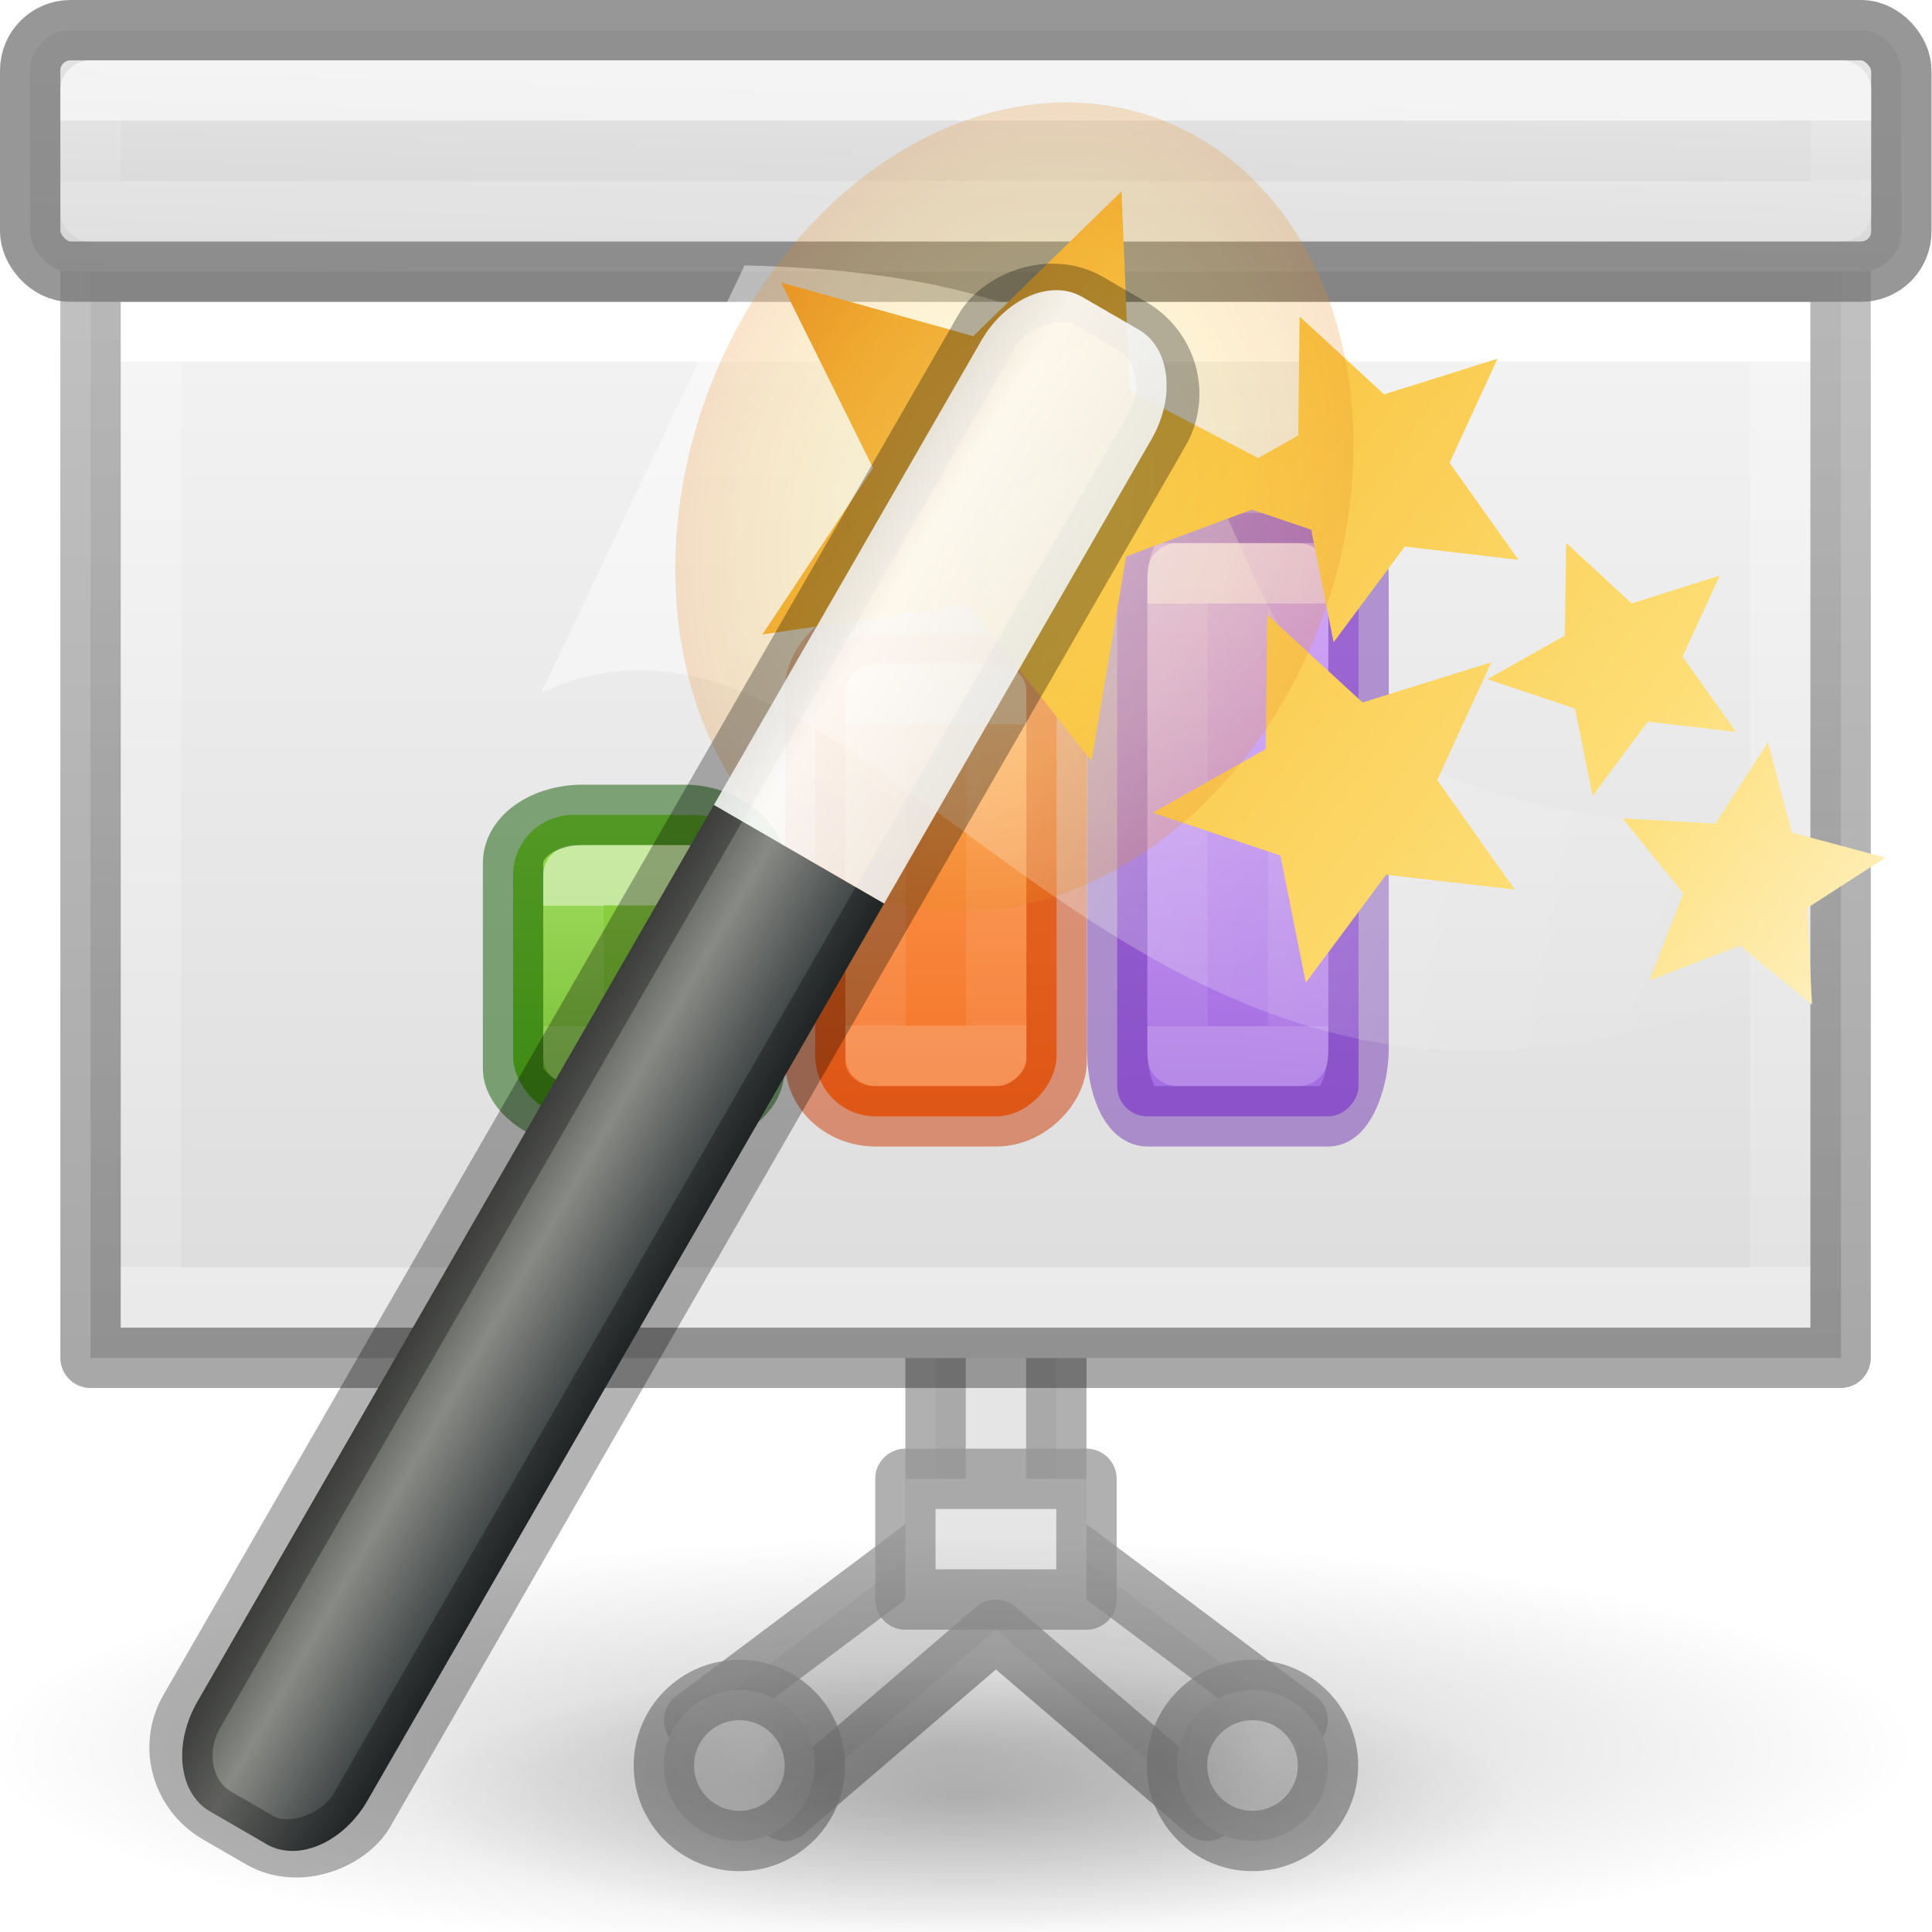 <svg height="32" viewBox="0 0 32 32" width="32" xmlns="http://www.w3.org/2000/svg" xmlns:xlink="http://www.w3.org/1999/xlink"><linearGradient id="a" gradientUnits="userSpaceOnUse" x1="5.118" x2=".443" y1="2.027" y2="4.052"><stop offset="0" stop-color="#fff"/><stop offset="1" stop-color="#fff" stop-opacity="0"/></linearGradient><linearGradient id="b"><stop offset="0"/><stop offset="1" stop-opacity="0"/></linearGradient><radialGradient id="c" cx="6.703" cy="73.616" gradientTransform="matrix(.586 0 0 .128 .372 -1.763)" gradientUnits="userSpaceOnUse" r="7.228" xlink:href="#b"/><linearGradient id="d" gradientUnits="userSpaceOnUse" x1=".264" x2="5.228" xlink:href="#e" y1="4.618" y2=".915"/><linearGradient id="e"><stop offset="0" stop-color="#fff3cb"/><stop offset=".262" stop-color="#fdde76"/><stop offset=".661" stop-color="#f9c440"/><stop offset="1" stop-color="#e48b20"/></linearGradient><radialGradient id="f" cx="32.5" cy="16.563" gradientTransform="matrix(.136 .329 -.258 .113 11.15 .462)" gradientUnits="userSpaceOnUse" r="14.438" xlink:href="#e"/><filter id="g" color-interpolation-filters="sRGB" height="1.324" width="1.387" x="-.193" y="-.162"><feGaussianBlur stdDeviation=".678"/></filter><linearGradient id="h" gradientTransform="matrix(.267 0 0 1.158 9.316 -10.704)" gradientUnits="userSpaceOnUse" x1="-32.957" x2="-25.474" y1="27.389" y2="27.389"><stop offset="0" stop-color="#2e3436"/><stop offset=".644" stop-color="#888a85"/><stop offset="1" stop-color="#555753"/></linearGradient><linearGradient id="i" gradientTransform="matrix(.776 .239 -.316 .567 -20.168 4.55)" gradientUnits="userSpaceOnUse" x1="27.528" x2="30.42" y1="4.167" y2="2.949"><stop offset="0" stop-color="#eeeeec"/><stop offset=".789" stop-color="#fff"/><stop offset="1" stop-color="#eeeeec"/></linearGradient><linearGradient id="j"><stop offset="0" stop-color="#dfdfdf"/><stop offset="1" stop-color="#cdcdcd"/></linearGradient><linearGradient id="k" gradientTransform="matrix(.395 0 0 .429 1.15 3.941)" gradientUnits="userSpaceOnUse" x1="27.5" x2="27.5" y1="-.576" y2="32.109"><stop offset="0" stop-color="#f4f4f4"/><stop offset="1" stop-color="#dbdbdb"/></linearGradient><linearGradient id="l" gradientTransform="matrix(.243 0 0 .351 2.162 -.432)" gradientUnits="userSpaceOnUse" x1="23.486" x2="23.486" y1="2.995" y2="27.01"><stop offset="0" stop-color="#fff"/><stop offset="0" stop-color="#fff" stop-opacity=".235"/><stop offset="1" stop-color="#fff" stop-opacity=".157"/><stop offset="1" stop-color="#fff" stop-opacity=".392"/></linearGradient><linearGradient id="m" gradientTransform="matrix(.254 0 0 .305 19.129 -.685)" gradientUnits="userSpaceOnUse" x1="-51.733" x2="-51.786" y1="34.232" y2="2.906"><stop offset="0" stop-opacity=".34"/><stop offset="1" stop-opacity=".247"/></linearGradient><linearGradient id="n" gradientUnits="userSpaceOnUse" x1="12.667" x2="12.75" y1="3.992" y2="1.069"><stop offset="0" stop-color="#d5d5d5"/><stop offset="1" stop-color="#e5e5e5"/></linearGradient><linearGradient id="o" gradientUnits="userSpaceOnUse" x1="13.59" x2="13.59" y1="8.162" y2="12.662"><stop offset="0" stop-color="#ffa154"/><stop offset="1" stop-color="#f37329"/></linearGradient><linearGradient id="p" gradientUnits="userSpaceOnUse" x1="14.997" x2="14.997" xlink:href="#q" y1="9.006" y2="11.818"/><linearGradient id="q"><stop offset="0" stop-color="#fff"/><stop offset="0" stop-color="#fff" stop-opacity=".235"/><stop offset="1" stop-color="#fff" stop-opacity=".157"/><stop offset="1" stop-color="#fff" stop-opacity=".392"/></linearGradient><linearGradient id="r" gradientUnits="userSpaceOnUse" x1="18.171" x2="18.453" y1="6.989" y2="12.333"><stop offset="0" stop-color="#cd9ef7"/><stop offset="1" stop-color="#a56de2"/></linearGradient><linearGradient id="s" gradientUnits="userSpaceOnUse" x1="18.171" x2="18.171" xlink:href="#q" y1="7.833" y2="11.771"/><linearGradient id="t" gradientTransform="matrix(1.383 0 0 1.414 -21.393 18.457)" gradientUnits="userSpaceOnUse" x1="14.924" x2="14.924" y1="-5.93" y2="-2.749"><stop offset="0" stop-color="#9bdb4d"/><stop offset="1" stop-color="#68b723"/></linearGradient><linearGradient id="u" gradientUnits="userSpaceOnUse" x1="3" x2="3" xlink:href="#q" y1="11.569" y2="13.069"/><radialGradient id="v" cx="2.25" cy="16" gradientTransform="matrix(.407 0 0 .099 11.084 21.073)" gradientUnits="userSpaceOnUse" r="16.875" xlink:href="#b"/><linearGradient id="w" gradientUnits="userSpaceOnUse" x1="15" x2="15" xlink:href="#q" y1="1.819" y2="2.569"/><radialGradient id="x" cx="16.5" cy="22.069" gradientUnits="userSpaceOnUse" r="1.313" xlink:href="#j"/><radialGradient id="y" cx="10.125" cy="22.069" gradientUnits="userSpaceOnUse" r="1.313" xlink:href="#j"/><g transform="matrix(1.333 0 0 1.333 0 -.425)"><g stroke="#959595" stroke-linecap="square" stroke-linejoin="round" stroke-opacity=".745" stroke-width=".75" transform="translate(-.75)"><path d="m12.375 16.444v3l-3 2.25 1.125 1.125 2.625-2.25 2.625 2.25 1.125-1.125-3-2.25v-3z" fill="#e5e5e5"/><circle cx="16.313" cy="22.256" fill="url(#x)" r=".938"/><circle cx="9.937" cy="22.256" fill="url(#y)" r=".938"/><path d="m12 18.694h2.25v1.5h-2.25z" fill="#e5e5e5"/></g><ellipse cx="12" cy="22.652" display="block" fill="url(#v)" opacity=".193" rx="6.868" ry="1.665"/><path d="m1.125 3.694h21.75v13.5h-21.75z" fill="url(#k)" stroke-width="1.396"/><g fill="none" stroke-width=".563" transform="matrix(1.333 0 0 1.333 0 3.992)"><path d="m16.594 9.339h-15.188v-9h15.188z" stroke="url(#l)" stroke-linecap="round"/><path d="m.844-.224c2.521 0 16.313.001 16.313.001l0 10.124h-16.313z" stroke="url(#m)" stroke-linejoin="round"/></g><rect height="3" rx=".5" ry=".5" style="stroke:#747474;stroke-width:.75;stroke-linecap:square;stroke-linejoin:round;stroke-opacity:.745;fill:url(#n)" width="23.25" x=".375" y=".694"/><g transform="translate(-2.25)"><g transform="matrix(-1.333 0 0 1.333 41.853 -2.625)"><rect fill="url(#r)" height="5.625" rx=".281" width="2.25" x="17.046" y="6.989"/><g fill="none" stroke-linecap="round" stroke-linejoin="round" stroke-width=".563"><path d="m17.609 7.552h1.125v4.5h-1.125z" opacity=".5" stroke="url(#s)"/><rect height="5.625" opacity=".5" rx=".281" ry=".63" stroke="#7239b3" width="2.25" x="17.046" y="6.989"/></g></g><g transform="matrix(-1.333 0 0 1.333 33.87 -2.689)"><rect fill="url(#o)" height="4.5" rx=".563" width="2.25" x="13.872" y="8.162"/><g fill="none" stroke-linecap="round" stroke-linejoin="round" stroke-width=".563"><path d="m14.434 8.725h1.125v3.375h-1.125z" opacity=".5" stroke="url(#p)"/><rect height="4.5" opacity=".5" rx=".563" ry=".513" stroke="#cc3b02" width="2.25" x="13.872" y="8.162"/></g></g><rect fill="url(#t)" height="3.75" rx=".748" stroke-width="1" width="3" x="8.625" y="10.444"/><g fill="none" stroke-linecap="round" stroke-linejoin="round" stroke-width=".75"><path d="m9.375 11.194 1.498-0v2.25l-1.498 0z" opacity=".5" stroke="url(#u)"/><rect height="3.75" opacity=".5" rx=".866" ry=".597" stroke="#0f5a00" width="3" x="8.625" y="10.444"/></g></g><g fill="none"><rect height="2.056" rx="0" ry=".5" width="20" x="1.5" y="1.444"/><path d="m1.125 1.444h21.75v1.5h-21.75z" style="stroke-width:.75;stroke-linecap:square;stroke-linejoin:round;stroke-opacity:.745;fill:none;opacity:.8;stroke:url(#w)"/></g></g><g transform="matrix(-3.78 0 0 3.78 32 0)"><g stroke-width=".265"><path d="m-.043 3.607c4.591.291 1.698-2.359 5.246-2.444l.892 1.873c-1.619-.755-2.727 3.123-6.158.844z" fill="url(#a)" fill-rule="evenodd" opacity=".444"/><path d="m8.531 7.668c0 .511-1.895.926-4.233.926-2.338 0-4.233-.415-4.233-.926 0-.512 1.895-.926 4.233-.926 2.338 0 4.233.414 4.233.926z" fill="url(#c)" opacity=".2"/><path d="m3.551.838-.035.874-.563.295-.176-.099-.006-.521-.37.341-.497-.156.21.456-.302.425.498-.058.312.419.098-.493.26-.088.551.205.152.896.543-.686.899.132-.485-.729.403-.813-.842.235zm-1.948 1.541-.287.265-.386-.122.163.355-.234.33.387-.045.241.325.077-.382.384-.129-.339-.191zm1.31.315-.418.384-.564-.176.237.516-.34.48.564-.065.352.473.111-.557.559-.188-.495-.279zm-2.194.559-.105.395-.409.11.342.221-.021.423.316-.258.396.152-.148-.381.266-.329-.407.023z" fill="url(#d)"/></g><path d="m13.263 17.77c-2.056.9-4.6-.495-5.686-3.117-1.084-2.622-.297-5.478 1.76-6.38 2.055-.9 4.6.495 5.685 3.118 1.084 2.623.297 5.48-1.76 6.38z" fill="url(#f)" filter="url(#g)" opacity=".483" transform="matrix(.353 0 0 .353 .032 -2.375)"/><g transform="matrix(.373 -.216 .182 .316 1.129 -1.621)"><path d="m.5 18v12.438c0 .58.297 1.062.667 1.062h.666c.37 0 .667-.48.667-1.063v-12.437z" fill="url(#h)" fill-rule="evenodd"/><rect fill="none" height="21" opacity=".3" rx=".749" ry=".929" stroke="#000" stroke-width=".667" width="2" x=".5" y="10.5"/><path d="m1.167 10.5c-.37 0-.667.48-.667 1.063v6.437h2v-6.438c0-.58-.297-1.062-.667-1.062z" fill="url(#i)" fill-rule="evenodd" opacity=".9"/></g></g></svg>